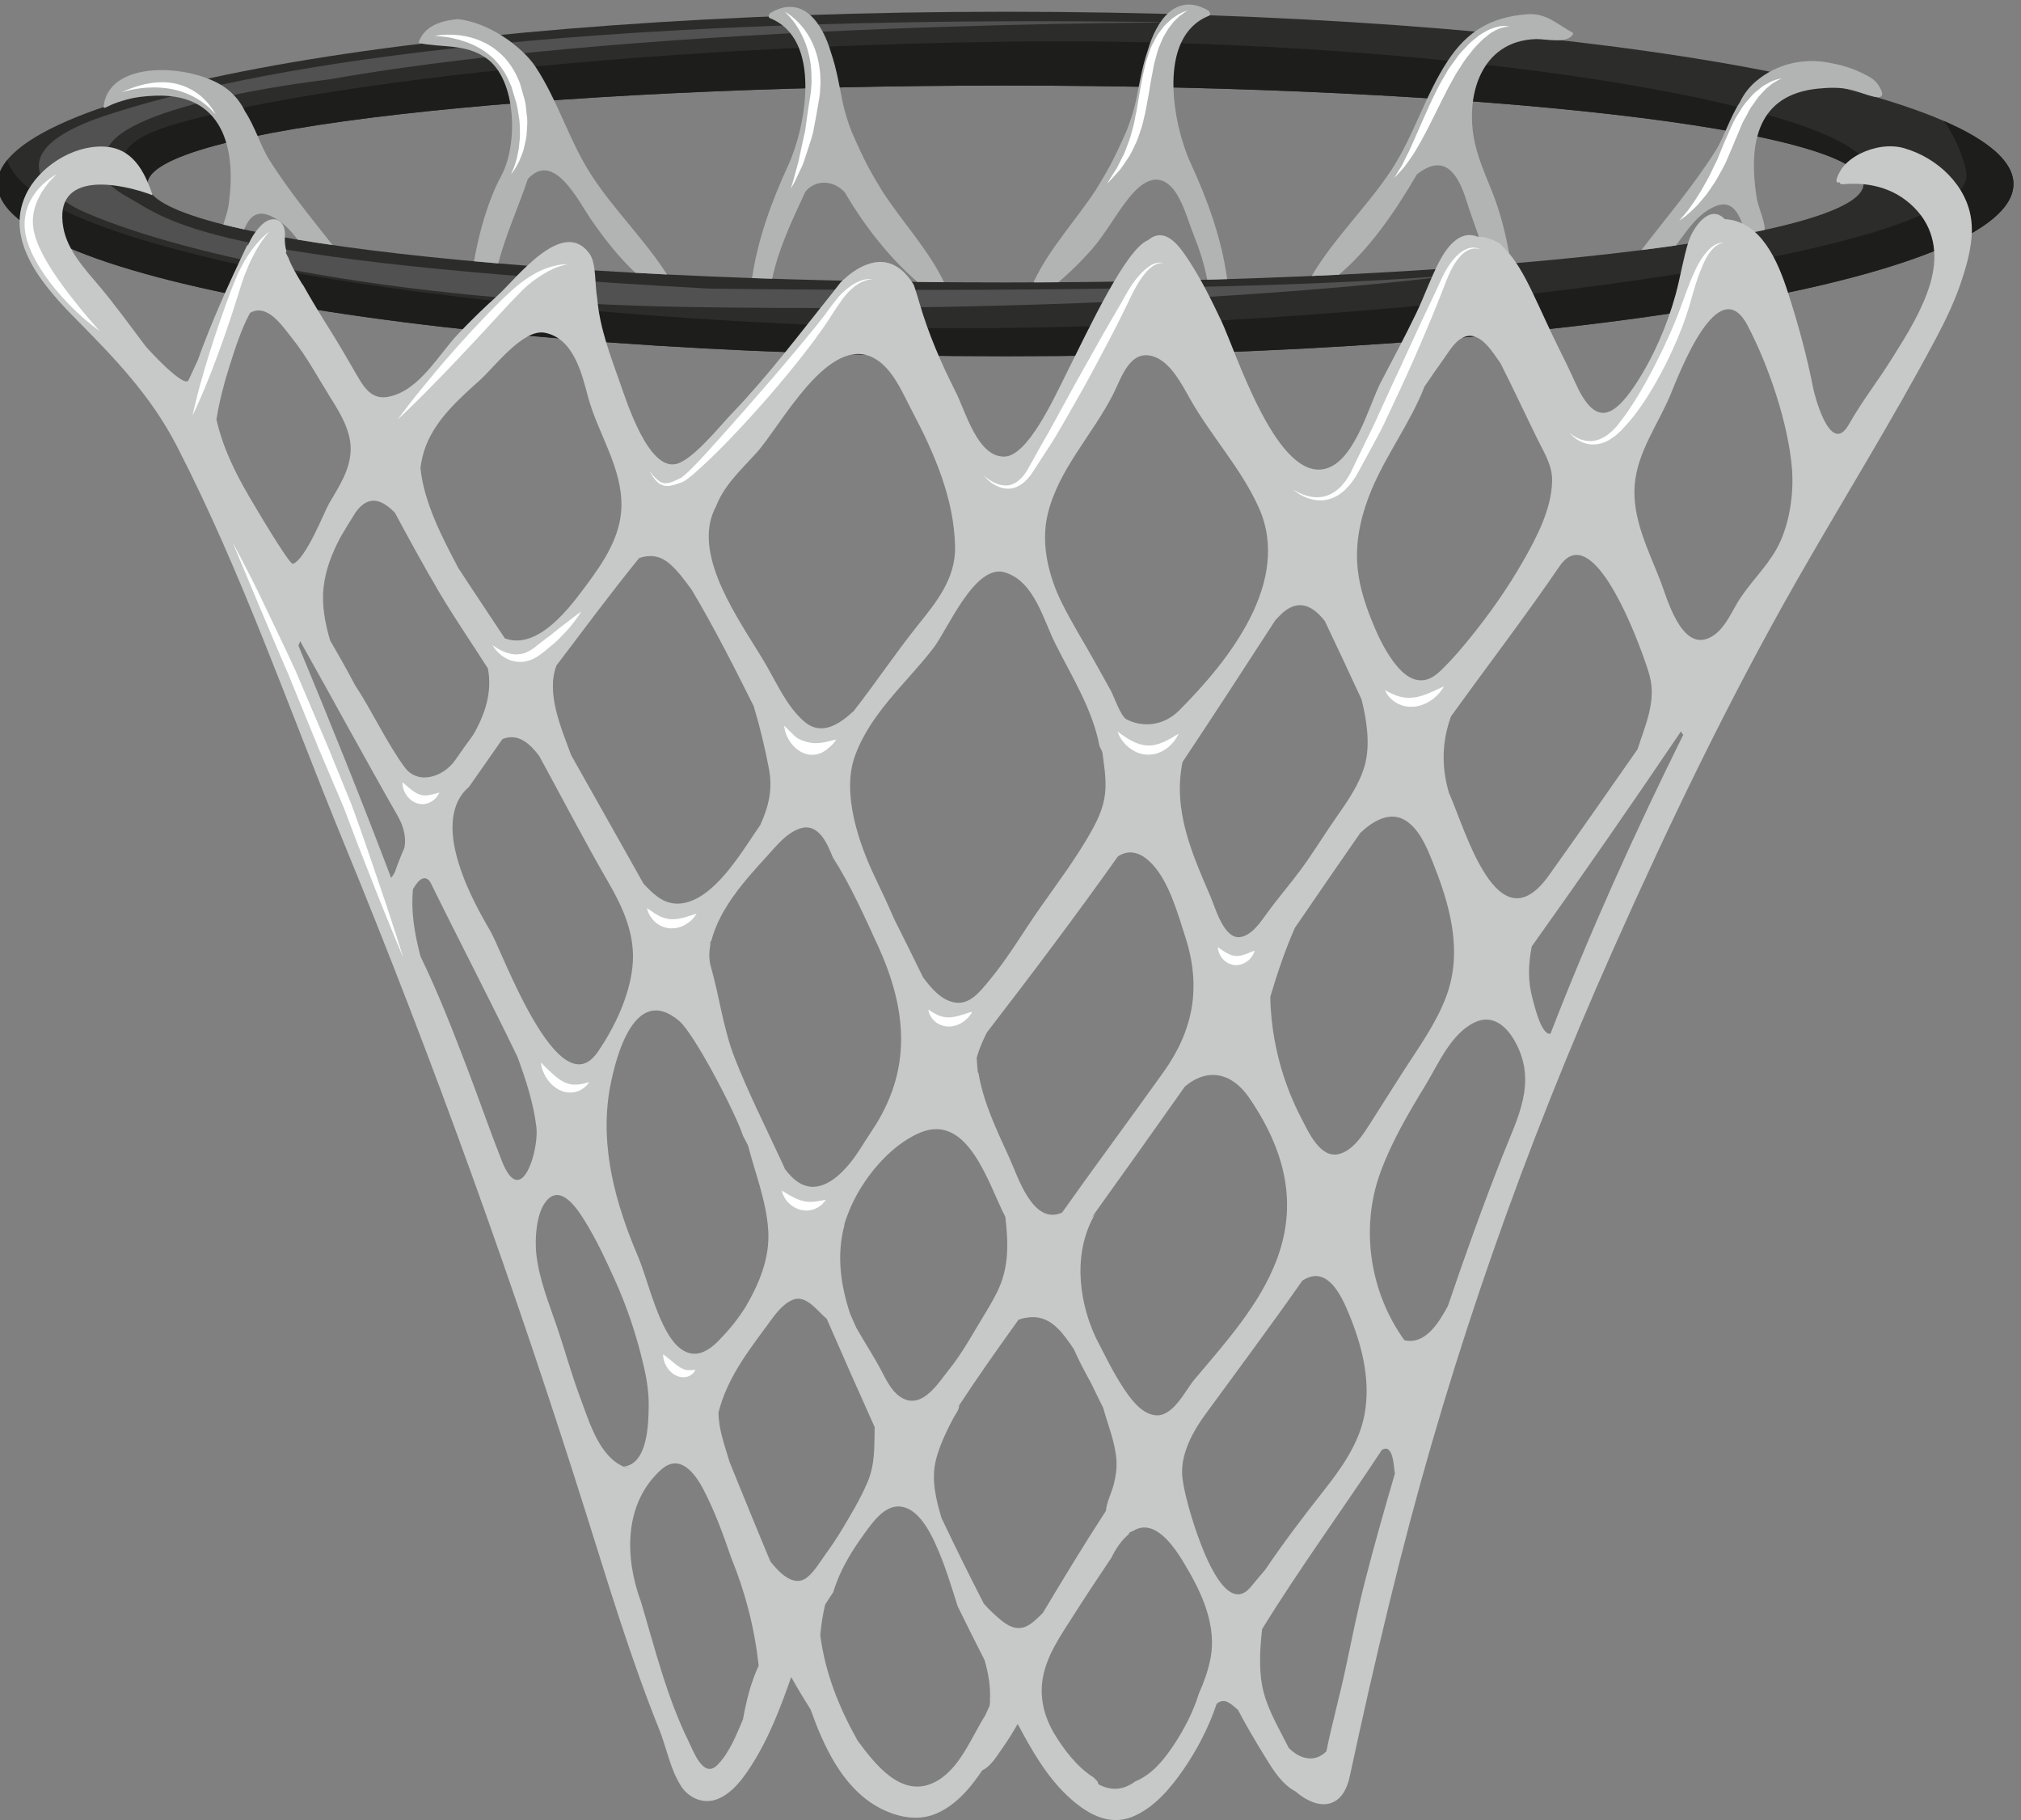 <?xml version="1.0" encoding="UTF-8" standalone="no"?>
<!-- Created with Inkscape (http://www.inkscape.org/) -->

<svg
   version="1.1"
   id="svg1"
   width="785.989"
   height="707.738"
   viewBox="0 0 785.989 707.738"
   xmlns="http://www.w3.org/2000/svg"
   xmlns:svg="http://www.w3.org/2000/svg">
  <rect x="0" y="0" width="785.989" height="707.738" fill="#808080" stroke="none"/>
  <defs
     id="defs1" />
  <g
     id="g1"
     transform="translate(-1892.292,141.216)">
    <g
       id="g2"
       transform="translate(1505.581,-837.777)">
      <path
         id="path13"
         d="m 5847.74,4495.54 c -1385.7,0 -2509.01,128.87 -2509.01,287.79 0,158.95 1123.31,287.8 2509.01,287.8 1385.72,0 2509.09,-128.85 2509.09,-287.8 0,-158.92 -1123.37,-287.79 -2509.09,-287.79 m 0.03,791.43 c -1627.84,0 -2947.44,-225.51 -2947.44,-503.64 0,-278.12 1319.6,-503.57 2947.44,-503.57 1627.88,0 2947.48,225.45 2947.48,503.57 0,278.13 -1319.6,503.64 -2947.48,503.64"
         style="fill:#2c2d2b;fill-opacity:1;fill-rule:nonzero;stroke:none"
         transform="matrix(0.133,0,0,-0.133,0,1404.293)" />
      <path
         id="path14"
         d="m 3354.49,4749.07 1.56,0.45 c -11.32,11.1 -17.32,22.39 -17.32,33.81 0,158.95 1123.31,287.8 2509.01,287.8 1385.72,0 2509.09,-128.85 2509.09,-287.8 178.8,191.1 -1123.12,436.17 -2519.23,415.94 -1396.17,-20.21 -2286.5,-182.09 -2482.09,-263.07 -195.59,-80.93 -1.02,-187.13 -1.02,-187.13"
         style="fill:#1d1d1b;fill-opacity:1;fill-rule:nonzero;stroke:none"
         transform="matrix(0.133,0,0,-0.133,0,1404.293)" />
      <path
         id="path15"
         d="m 8591.91,4967.53 c 28.97,-41.42 52.33,-89.67 64.95,-145.97 60.72,-269.81 -2016.66,-492.35 -3205.66,-456.04 -688.42,21.06 -1329.24,89.22 -1778.55,175.61 -1.44,-0.41 -2.88,-0.71 -4.62,-0.57 -68.85,5.08 -138.75,24.57 -205.42,41.29 -109.59,27.5 -218.34,59.78 -322.6,103.61 -80.17,33.71 -188.73,94.81 -211.01,168.03 -18.75,-22.93 -28.67,-46.35 -28.67,-70.16 0,-278.12 1319.6,-503.57 2947.44,-503.57 1627.88,0 2947.48,225.45 2947.48,503.57 0,64.98 -72.15,127.13 -203.34,184.2"
         style="fill:#1d1d1b;fill-opacity:1;fill-rule:nonzero;stroke:none"
         transform="matrix(0.133,0,0,-0.133,0,1404.293)" />
      <path
         id="path16"
         d="m 3141.92,4706.89 c 0,0 -319.24,148.41 80.94,278.81 400.19,130.37 1272.51,301.27 3165.54,269.78 0,0 -1555.78,4.49 -2518.05,-166.37 0,0 -562.06,-62.94 -642.99,-193.35 0,0 -80.93,-76.43 49.45,-148.38 130.42,-71.94 211.32,-188.85 1704.19,-269.79 0,0 1461.34,-22.5 2189.8,40.45 0,0 -822.89,-116.9 -2248.25,-94.39 -894.99,14.12 -1524.33,166.32 -1780.63,283.24"
         style="fill:#505150;fill-opacity:1;fill-rule:nonzero;stroke:none"
         transform="matrix(0.133,0,0,-0.133,0,1404.293)" />
      <path
         id="path17"
         d="m 6442.53,5274.96 c 6.82,2.71 2.68,12.83 -1.92,15.52 -93.76,55.12 -151.82,-29.86 -176.76,-116.6 -16.62,-47.7 -25.04,-101.25 -33.69,-142.99 -6.32,-30.29 -15.63,-59.65 -26.77,-88.49 -15.54,-35.71 -31.77,-71.02 -49.87,-105.47 -12.82,-23.27 -26.37,-46.25 -40.41,-69.11 -58.93,-90.46 -137.44,-173.51 -182.36,-269.88 l -0.25,-2.2 c 24.09,0.09 48.11,0.21 72,0.41 34.8,29.29 67.28,61.44 97.21,95.58 41.7,47.54 70.11,102.85 109.59,151.72 35.11,43.59 83.54,80.08 129.49,24.26 27.15,-33.03 43.12,-92.56 58.94,-132.09 17.11,-42.74 31.27,-86.8 40.04,-132.03 19.47,0.54 38.86,1.11 58.13,1.68 -15.5,117.22 -57.42,232.26 -106.74,339.12 -51.27,111.19 -100.66,369.49 53.37,430.57"
         style="fill:#b2b3b3;fill-opacity:1;fill-rule:nonzero;stroke:none"
         transform="matrix(0.133,0,0,-0.133,0,1404.293)" />
      <path
         id="path18"
         d="m 3624.26,4995.32 c -10.72,22.11 -25.37,43.07 -47.99,62.06 -88.71,74.49 -341.32,95.86 -364.64,-40.2 -5.81,-33.83 13.12,19.79 150.93,24.38 213.26,7.07 234.51,-180.02 213.17,-321.88 -2.84,-18.75 -9.51,-36.64 -15.28,-54.8 19.14,-4.85 39.56,-9.59 60.97,-14.32 13.97,33.09 34.35,57.81 75.88,40.06 33.89,-14.42 58.33,-40.8 80.94,-70.02 32.39,-5.39 66.27,-10.69 101.74,-15.78 -63.87,81.21 -129.04,160.49 -185.25,249.49 -23.58,37.32 -41.22,96.44 -70.47,141.01"
         style="fill:#b2b3b3;fill-opacity:1;fill-rule:nonzero;stroke:none"
         transform="matrix(0.133,0,0,-0.133,0,1404.293)" />
      <path
         id="path19"
         d="m 4473.75,5125.72 c -39.88,60.29 -137.22,129.66 -226.12,139.6 -53.54,-4.16 -100.91,-21.62 -116.45,-69.58 68.62,-14.71 138.39,-1.02 199.84,-45.59 88.24,-64.02 91.05,-252.89 42.4,-342.83 -40.97,-75.73 -66.33,-173.64 -79.79,-249.89 23.35,-2.12 47.05,-4.21 71.08,-6.23 21.36,83.85 58.85,164.12 86.29,246.55 75.48,84.61 148.09,-64.48 183.47,-116.06 38.34,-55.92 81.22,-111.07 131.21,-158.04 30.43,-1.68 61.25,-3.25 92.37,-4.81 -64.42,100.84 -153.87,187.68 -219.55,287.97 -65.7,100.31 -99.32,220 -164.75,318.91"
         style="fill:#b2b3b3;fill-opacity:1;fill-rule:nonzero;stroke:none"
         transform="matrix(0.133,0,0,-0.133,0,1404.293)" />
      <path
         id="path20"
         d="m 5447.98,4830.21 c -18.09,34.41 -34.33,69.77 -49.87,105.43 -11.13,28.81 -20.47,58.18 -26.76,88.49 -8.67,41.72 -17.07,95.3 -33.69,142.99 -24.94,86.74 -83.01,171.72 -176.77,116.62 -4.59,-2.71 -8.74,-12.85 -1.92,-15.56 154.03,-61.06 104.64,-319.34 53.37,-430.55 -47.95,-103.87 -89.03,-215.49 -105.52,-329.3 19.45,-0.7 39.08,-1.36 58.73,-2.01 18.91,89.08 58.7,171.58 96.95,254.18 l 0.22,0.43 c 25.93,31.52 71.08,35.3 105.02,7.48 3.13,-2.56 6.13,-5.43 9.22,-8.14 57.52,-97.5 128.16,-189.4 213.08,-263.19 25.9,-0.33 51.93,-0.54 78.07,-0.78 -45.28,94.18 -121.84,175.96 -179.71,264.77 -14.04,22.83 -27.6,45.88 -40.42,69.14"
         style="fill:#b2b3b3;fill-opacity:1;fill-rule:nonzero;stroke:none"
         transform="matrix(0.133,0,0,-0.133,0,1404.293)" />
      <path
         id="path21"
         d="m 8399.26,5074.21 c -10.57,16.02 -29.57,24.98 -46.23,33.32 -29.87,14.92 -64.32,24.46 -97.11,30.59 -75.71,14.26 -153.29,-3.87 -212.73,-53.75 -22.58,-18.99 -37.25,-39.94 -47.95,-62.09 -29.24,-44.53 -46.89,-103.67 -70.49,-141 -65.77,-104.1 -143.7,-195 -217.48,-291.15 34.9,4.43 68.55,8.96 101.06,13.63 33.53,44.73 63.36,92.35 113.83,113.89 57.45,24.47 74.68,-31.88 90.06,-79.92 19.11,3.73 37.52,7.54 55.15,11.36 0.45,3.03 0.71,5.49 0.58,6.35 -3.83,31.45 -19.52,60.14 -24.18,91.23 -24.22,160.86 4.75,297.52 179.23,315.45 32.82,3.36 66.16,4.12 98.57,-2.97 29.77,-6.5 122.82,-53.96 77.69,15.06"
         style="fill:#b2b3b3;fill-opacity:1;fill-rule:nonzero;stroke:none"
         transform="matrix(0.133,0,0,-0.133,0,1404.293)" />
      <path
         id="path22"
         d="m 7220.43,4902.8 c -30.23,136.84 16.62,299.58 179.1,304.26 6.75,0.19 16.49,-0.78 27.44,-1.75 30.54,-2.71 70.41,-5.42 80.49,17.01 0.73,1.62 -0.64,3.3 -2.01,4.04 -41.89,21.89 -75.48,57.83 -132.3,53.34 -104.77,-8.3 -173.99,-48.46 -231.9,-136 -65.39,-98.9 -99.08,-218.59 -164.74,-318.9 -70.5,-107.56 -168.38,-199.73 -233.21,-310.33 26.61,1.17 53.03,2.36 79.18,3.63 88.73,74.2 164.62,183.75 228.23,293.24 83.69,66.62 122.73,-4.08 145.79,-79.12 19.38,-62.66 45.91,-122.62 59.66,-187.03 23.36,1.78 46.39,3.67 69.13,5.58 -8.48,56.88 -21.18,113.44 -39.14,167.95 -20.38,61.88 -51.58,120.18 -65.72,184.08"
         style="fill:#b2b3b3;fill-opacity:1;fill-rule:nonzero;stroke:none"
         transform="matrix(0.133,0,0,-0.133,0,1404.293)" />
      <path
         id="path23"
         d="m 8102.05,3715.46 c -16.49,-29.18 -6.41,-11.31 -0.1,-0.15 -31.19,-55.16 -79.3,-99.73 -112.28,-153.54 -21.93,-35.8 -42.28,-86.66 -85.06,-105.92 -81.99,-37.01 -123.53,120.43 -141.01,165.41 -34.87,89.85 -84.03,183.54 -75.86,282.95 7.85,95.41 67.95,175.88 103.94,261.68 25.74,61.33 140.17,367.58 226.21,203.58 61.45,-117.09 119.74,-288.15 129.82,-420.26 5.74,-74.76 -8.24,-167.42 -45.66,-233.75 M 7441.48,2299.23 c -26.76,-6.29 -47.88,85.37 -52.41,102.03 -14.38,52.64 -12.54,99.69 -2.43,152.99 148.28,207.75 293.51,417.42 436.47,628.83 1.42,-3.85 3.63,-7.21 6.63,-9.94 -141.65,-285.78 -273.06,-576.7 -388.26,-873.91 m -300.03,-796.27 c -24.54,-44.9 -64.45,-114.53 -127.13,-100.12 -101.26,140.24 -129.5,327.45 -70.61,489.58 32.8,90.25 81.86,173.41 131.63,255.19 37.65,61.88 74.27,150.02 142.73,183.81 53.67,26.52 94.88,-10.18 119.9,-55.57 65.17,-118.16 8.22,-220.21 -36.63,-333.63 -57.3,-144.86 -109.84,-291.76 -159.89,-439.26 m -242.07,-803.3 c -21.8,-84.84 -38.93,-170.762 -57.11,-256.359 -17.17,-81.102 -39.69,-161.102 -56.12,-242.301 -34.62,-35 -78.92,-22 -110.1,10.102 -26.54,53.398 -58.47,105.296 -73.59,163.5 -14.96,57.5 -10.98,125.199 -4.22,183.726 110.45,179.16 234.33,348.25 350.13,523.772 33.86,20.71 34.42,-49.67 38.15,-69 -30.65,-104.299 -60.25,-208.87 -87.14,-313.44 m -333.81,-17.461 c -89.35,-108.711 -178.55,214.301 -189.62,262.153 -5.33,23.16 -11.22,47.398 -11.74,71.328 -1.28,59.72 32.41,121.72 66.51,168.42 95.49,130.64 192.12,260.21 284.96,392.81 78.38,52.13 121.22,-58.68 143.4,-114.67 34.61,-87.54 56.43,-185.37 38.03,-279.26 -16.53,-84.49 -68.57,-156.39 -120.75,-222.558 -59.03,-74.844 -116.1,-150.332 -169.6,-229.254 -13.84,-16.199 -27.66,-32.406 -41.09,-48.828 -86.42,-105.469 -10.69,-13.031 -0.1,-0.141 M 6446.26,467.398 c -7.24,-34 -18.82,-66.097 -32.82,-97.097 -16.97,-54.903 -43.77,-106.403 -75.71,-153.903 C 6309.37,174.199 6275.49,132.801 6227.19,113 6189.71,85.199 6153.34,86.301 6119,105 c 0,9 -9.47,15 -15.17,20.699 -45.98,29.199 -84.13,78.699 -112.14,124.801 -31.65,52.098 -45.97,111.102 -33.53,171.5 12.95,62.801 50.18,116.328 84.03,169.5 37.61,59.02 76.18,117.539 115.39,175.559 12.69,26.449 29,50.261 49.55,67.742 1.24,1.929 2.42,3.937 3.66,5.937 3.51,2.032 6.93,3.434 10.34,4.512 63.36,39.98 121.49,-48.578 149.2,-94.672 50.82,-84.488 97.43,-182.168 75.93,-283.18 m -609.11,115.114 c 10.41,-8.403 40.43,-32.594 -0.06,0.058 l -0.13,0.059 c -18.85,15.23 -36.46,31.91 -52.48,50.039 C 5741.92,715.422 5700.67,799 5660.76,883 c -16.52,55.219 -30.55,112.168 -16.55,169.38 7.08,28.83 18.5,56.48 31.2,83.26 6.29,13.16 12.89,26.11 19.65,39.04 5.01,9.69 18.18,26.13 17.04,37.54 55.69,85.21 114.62,168.05 173.92,250.8 7.54,2.67 15.29,4.78 23.35,5.7 67.51,12.23 104.58,-42.26 138.02,-91.5 15.76,-35.02 32.92,-67.97 49.16,-96.82 12.47,-24.92 24.6,-50.02 36.85,-75.04 13.88,-49.98 36.27,-103.77 38.98,-155.78 1.21,-23.14 -2.26,-46.15 -8.1,-68.549 -6.41,-24.832 -20.8,-51.429 -22.75,-76.953 -63.96,-98.129 -124.45,-198.168 -184.59,-298.637 -34.58,-34.16 -65.3,-66.832 -119.79,-22.929 m -35.85,-248.41 c -4.25,-9.301 -8.49,-18.602 -12.71,-27.903 C 5746.96,240.5 5712.93,145.5 5638.4,109.602 c -96.16,-46.403 -173.58,55.996 -223.06,122.699 -54.72,98.097 -94.11,195.5 -109.2,307.808 2.62,30.332 7.34,60.289 14.26,89.75 7.72,12.442 15.99,24.571 23.95,36.832 18.16,61.579 52.17,117.7 89.71,169.219 23.77,32.598 59.03,85.059 105.64,80.801 49.44,-4.531 82.57,-64.59 100.94,-104.082 28.1,-60.309 47.37,-124.199 67.31,-187.5 25.81,-52.699 52,-105.129 78.67,-157.43 11.68,-39.801 18.28,-80 15.54,-119.301 1.08,5.403 1.81,6 -0.86,-14.296 m -532.45,376.296 c -40.49,-33.359 -84.45,15.551 -108.41,45.473 -40.35,96.27 -79.62,193.16 -119.12,290.119 -13.98,47.56 -32.64,95.61 -32.64,145.78 24.44,97.19 82.63,173.97 140.98,252.89 20.19,27.29 42.72,62.03 75.04,76.05 40.07,17.53 73.69,-33.65 100.36,-55.11 46.06,-105.92 92.9,-211.53 140.24,-316.92 -1.4,-56.36 1.63,-107.28 -20.8,-160.5 -20.52,-48.621 -48.93,-95.551 -76.05,-140.739 -14.84,-24.711 -31.05,-48.5 -47.92,-71.82 -15.54,-21.512 -31.11,-48.203 -51.68,-65.223 M 5125.73,450.801 c -23.32,-50.801 -35.44,-101 -45.58,-156.199 -19.09,-45.204 -39.62,-98.004 -74.78,-133.5 -41.19,-41.704 -70.25,40.796 -84.93,70.597 -62.78,127.403 -98.07,271 -138.61,406.52 -47.35,128.242 -51.24,286.031 58.44,385.761 53.63,48.67 97.97,-7.5 123.25,-55.511 33.68,-64.098 58.82,-133.16 82.17,-201.5 41.57,-101.59 67.8,-203.66 80.24,-314.071 l -0.2,-2.097 m -424.97,601.439 c -50.75,42.77 -74.59,124.3 -95.96,181.23 -26,69.14 -45.33,140.47 -69.19,210.33 -23.8,69.81 -51.91,138.09 -59.85,211.97 -4.57,42.27 0,111.53 24.18,147.25 40.48,59.87 87.95,-3.75 115.17,-47.27 35.63,-56.89 64.34,-118.65 91.84,-179.8 31.74,-70.66 56.76,-144.3 75.9,-219.36 12.44,-48.73 22.3,-95.87 21.66,-146.24 -0.7,-51.47 -2.84,-168.93 -72.73,-176.7 6.53,-2.05 14.54,-6 21.11,-7.41 -20.1,4.3 -37.27,13.5 -52.13,26 m -292.64,823.09 c -10.49,6.69 -21.6,22.67 -32.92,51.34 -34.9,88.34 -65.87,178.4 -99.73,267.15 -42.75,112.05 -86.14,223.98 -138.55,331.92 -16.43,65.17 -28.23,125.66 -21.75,195.91 20.03,34.52 37,41.12 50.91,20.22 83.81,-170.57 171.83,-339.14 254.54,-510.28 24.32,-66.03 47,-135.33 55.43,-205.41 6.37,-53.43 -25.66,-177.79 -67.93,-150.85 m -462.11,1442.53 c -23.22,43.97 -47.69,87.29 -72.83,130.24 -15.11,50.33 -25.07,103.16 -19.42,155.88 5.52,51.54 25.13,100.94 49.23,146.42 14.32,24.63 29.19,49.01 44.5,73.05 40.26,55.74 80.17,33.89 114.79,-1.13 41.88,-77.85 84.18,-155.49 129.13,-231.62 45.01,-76.27 95.23,-148.89 142.77,-223.58 13.68,-69.02 -8.5,-134.94 -42.85,-194.41 -18.19,-24.81 -35.89,-49.57 -53.12,-74.36 -33.14,-47.73 -108.05,-74.28 -147.86,-19.61 -53.76,73.79 -93.7,162.31 -144.34,239.12 m 143.89,-475.78 c -10.11,-23.16 -19.43,-46.83 -27.85,-71.05 -3.38,-6.02 -6.95,-11.66 -10.62,-16.7 -86.59,228.32 -177.39,453.83 -271.18,679.31 1.72,4.38 3.42,8.77 5.08,13.21 95.93,-170.74 189.21,-343.14 286.52,-513.3 l 9.5,-19.3 c 8.65,-23.22 13.94,-47.6 8.55,-72.17 m -325.82,830.61 c -12.16,-0.76 -117.6,179.39 -128.12,197.28 -41.34,70.47 -77.78,145.22 -95.48,225.43 8.64,52.39 21.73,103.93 37.9,154.44 16.72,52.24 34.1,108.28 60.39,156.58 51.37,29.88 96.15,-40.94 123.53,-74.83 40.71,-50.46 73.5,-111.77 107.86,-166.77 29.82,-47.74 64.02,-100.53 62.85,-159.05 -1.19,-58.22 -34.59,-107.63 -62.91,-156.15 -14.33,-24.59 -67.48,-162.38 -106.02,-176.93 m 389.46,346.58 c 31.05,78.36 96.76,136.17 157.93,191.13 42.32,38.09 125.94,150.39 189.3,138.05 83.04,-16.21 107.51,-116.48 125.89,-185.8 28.87,-109.1 101.7,-208.52 98,-325.12 -2.72,-85.02 -51.55,-158.69 -100.84,-224.88 -44.95,-60.35 -140.72,-194.26 -239.97,-157.7 -44.83,68.4 -91.06,136.51 -135.84,205.2 -46.45,88.08 -101.23,192.46 -110.93,293.22 2.9,22.03 7.82,44.02 16.46,65.9 m 708.71,-343.4 c 26.93,-21.93 47.12,-50.84 68.02,-78.92 65.46,-109.96 123.66,-224.81 181.11,-339.83 18.18,-60.1 32.92,-121.25 44.63,-182.91 11.51,-60.62 -0.26,-109.49 -25.21,-164.98 -45.14,-65.19 -90.24,-142.56 -152.72,-192.77 -26.66,-21.45 -59.93,-38.93 -95.12,-36.92 -39.86,2.23 -68.05,30.92 -93.8,58.42 -70.27,125.43 -141.06,250.59 -211.6,375.86 -28.15,77.81 -73.63,178.85 -43.07,261.41 79.94,105.21 158.71,211.89 242.04,314.49 28.49,9.9 58.41,8.4 85.72,-13.85 m 122.58,121.02 c 3.4,15 8.79,29.53 16.42,43.51 -1.24,-3.26 -2.46,-6.58 -3.53,-9.86 22.29,68.36 76.21,116.25 122.37,167.36 68.72,76 200.09,329.96 329.35,282.6 63.84,-23.36 95.81,-105.31 125.73,-162.01 64,-121.17 122.7,-255.1 125.25,-395.78 1.69,-92.48 -54.14,-161.17 -108.09,-228.36 -65.53,-81.66 -123.78,-169.3 -188.35,-251.86 -41.47,-37.93 -93.5,-74.78 -145.08,-30.35 -48.4,41.68 -78.67,108.69 -109.53,162.46 -61.95,107.82 -196.23,283.79 -164.54,422.29 m 862.41,-149.34 c 85.17,-27.15 110.86,-137.5 146.33,-208.26 48.46,-96.56 108.78,-191.76 129.2,-299.43 2.68,-5.61 5.46,-11.19 8.14,-16.82 4.72,-35.78 10.9,-71.72 9.25,-107.91 -2.1,-44.83 -18.6,-83.65 -40.23,-122.33 -44.85,-80.17 -98.77,-151.26 -151.31,-226.18 -50.15,-71.59 -94.18,-147.58 -150.51,-214.69 -24.48,-29.16 -53.89,-67.99 -96.86,-61.88 -40.42,5.74 -71.68,42.91 -94.37,73.71 -28.35,57.64 -56.63,115.36 -85.59,172.74 -17.1,39.84 -35.64,79.57 -54.59,119.04 -47.46,98.79 -98.51,246.06 -59.37,354.9 45.18,125.41 149.44,212.48 229.06,315.2 42.72,55.09 122.12,250.21 210.85,221.91 m 123.8,169.63 c 31.62,132.64 131.61,232.91 191.8,352.03 24.38,48.2 48.91,132.91 118.71,109.55 50.15,-16.77 83.23,-83.82 107.46,-126.33 61.5,-107.93 148.28,-201.17 199.45,-315.15 97.11,-216.05 -87.17,-447.46 -232.96,-593.17 -44.28,-44.27 -104.44,-51.01 -153.32,-26.19 -17.9,9.1 -37,67.39 -46.26,84.1 -16.4,29.54 -32.82,59.09 -49.32,88.52 -31.07,55.43 -65.08,110.16 -93.35,166.72 -39.39,78.87 -62.68,173.81 -42.21,259.92 m 683.06,-291.5 0.04,0.07 0.06,0.1 c 50.69,48.13 93.73,23.19 127.62,-20.72 36.36,-76.06 71.83,-152.48 107.28,-228.95 14.61,-58.96 25.77,-129.43 10.14,-189.21 -14.99,-56.98 -50.4,-107.07 -83.71,-154.67 -36.12,-51.68 -68.68,-105.74 -106.26,-156.41 -31.78,-42.79 -66.81,-82.95 -97.91,-126.15 -18.12,-25.2 -43.94,-63.77 -77.62,-68.14 -47.22,-6.12 -72.39,85.66 -85.95,117.3 -54.84,127.71 -111.08,252.89 -82.27,394.51 91.56,137.27 181.34,275.8 271.14,414.26 5.8,6.01 11.32,12.21 17.44,18.01 m 265.33,366.5 c 17.58,41.47 9.57,22.48 0.17,0.29 43.6,102.82 113.12,194.75 153.45,298.6 18.34,27.3 37.07,54.33 56.3,80.99 16.43,22.82 34.05,55.59 63.2,65.16 45.88,14.98 82.41,-49.96 103.11,-78.48 37.01,-73.12 71.4,-147.42 107.51,-220.94 20.16,-40.99 44.28,-77.22 43.07,-123.65 -2.08,-81.74 -44.47,-162.63 -84.41,-232.75 -45.94,-80.65 -100.08,-157.31 -159.1,-229.63 -21.64,-26.52 -43.96,-52.64 -68.11,-77.17 -17.42,-17.75 -37.14,-38.16 -63.58,-41.79 -40.1,-5.45 -71.85,30.23 -92.11,58.57 -26.16,36.68 -45.2,78.07 -61.63,119.43 -21.31,53.6 -38.06,108.6 -41.13,166.25 -3.89,74.09 14.27,146.47 43.11,214.71 -10.88,-25.76 -23.29,-55 0.15,0.41 M 6624.22,2362.79 c -0.96,7.81 -1.7,21.62 -2.11,44.02 21.28,71.46 43.9,138.42 71.87,201.72 63.33,92.68 127.1,185.19 191.22,277.46 35.42,33.57 87.22,66.6 134.38,35.17 38.03,-25.39 58.45,-73.34 74.97,-114.17 51.49,-126.9 91.97,-264.05 42.36,-398.21 -29.03,-78.59 -81.29,-150.64 -126.46,-220.7 -31.54,-49 -62.27,-98.38 -93.72,-147.42 -21.93,-34.22 -52,-84.06 -95.07,-93.71 -54.75,-12.33 -88.56,66.64 -108.12,103.82 -50.43,96.14 -81.2,203.54 -89.32,312.02 m -521.99,-597.76 c 90.6,126.14 180.63,252.6 270.08,379.51 67,56.47 137.91,40.14 187.55,-32.12 254.2,-369.81 17.55,-613.81 -159.31,-824.05 -28.4,-33.69 -63.24,-112.52 -117.21,-104.51 -40.42,6 -71.17,49.77 -91.79,81.13 -30.78,46.8 -54.97,97.91 -80.74,147.56 -52.48,114.96 -63.87,253.2 0,361.15 -6.09,-7.75 -10.27,-12.4 -8.58,-8.67 m -333.86,421.66 c -0.61,-7.54 -2.2,-1.64 -4.76,41.92 6.94,25.44 17.52,49.76 29.52,73.65 130.57,169.67 259.62,340.53 383.46,515.23 37.14,23.93 71.59,8.44 101.58,-24 48.78,-52.73 73.82,-144.61 95.45,-211.47 47.06,-145.39 24.38,-271.77 -63.68,-395.05 -98.16,-137.5 -199.03,-273.01 -296.69,-410.96 -85.49,-38.03 -128.88,104.71 -154.28,160.47 -36.62,80.43 -76.47,162.34 -90.6,250.21 m -391.34,-446.58 c -1.73,-1.21 0.61,7.6 12.34,37.76 35.36,90.66 117.27,193.73 209.06,232.01 140.97,58.73 199.68,-151.76 248.9,-246.2 9.03,-75.97 11.19,-148.39 -23.42,-218.8 -19.08,-38.83 -43.33,-75.69 -65.2,-112.97 -23.45,-39.98 -47.76,-79.67 -76.8,-115.86 -30.05,-37.52 -75.86,-112.91 -133.47,-83.54 -31.84,16.21 -48.36,52.54 -64.25,82.6 -22.49,42.52 -49.1,82.7 -72.77,124.59 -5.75,12.97 -11.59,25.96 -17.33,38.91 -28.39,85.09 -40.9,173 -17.06,261.5 m -257.2,340.84 c -22.39,48.18 -44.06,96.64 -63.45,146.11 -34.74,88.79 -44.54,179.2 -70.25,268.56 -5.52,19.24 -5.58,40.04 -1.53,61.7 0.09,3.22 0.06,6.42 0.16,9.67 0.95,1.19 1.88,2.42 2.84,3.63 24.53,94.28 96.88,175.66 161.27,245.74 27.91,30.41 57.9,69.71 98.54,82.79 54.07,17.46 79.59,-45.27 95.68,-84.76 51.07,-80.24 91.77,-170.8 131.3,-257.19 85.78,-187.25 102.28,-365.04 -18.66,-544 -22.46,-33.19 -41.57,-68.4 -67.86,-98.89 -22.87,-26.54 -51.96,-53.69 -87.38,-61.19 -42.04,-8.91 -73.5,18.46 -97.27,49.86 -3.5,7.72 -6.98,15.53 -10.58,23.23 -23.87,51.73 -48.78,103.04 -72.81,154.74 m -464.78,164.12 c -114.15,-165.1 -279.27,295.1 -312.51,352.13 -41.92,71.93 -81.11,146.76 -101.43,228.01 -16.3,64.98 -19.23,147.17 37.52,194.82 32,46.1 64.77,92.27 97.94,140.12 46.07,19.65 81.64,-14.36 107.77,-49.06 67.08,-122.48 131.15,-246.7 201.18,-367.56 45.1,-77.79 81.5,-157.85 71.42,-249.82 -9.5,-86.71 -52.7,-177.5 -101.89,-248.64 m 34.99,-110.43 c 0.29,1.41 0.52,2.79 0.77,4.26 17.35,94.8 73.41,307.56 203.11,197.25 44.07,-37.56 163.44,-265.94 186.48,-335.86 4.91,-9.3 9.6,-18.68 14.55,-27.93 21.28,-82.07 53.69,-162.99 59.14,-248.42 5.08,-79.92 -26.09,-154.32 -65.3,-222.17 -21.03,-33.59 -45.33,-64.53 -72.86,-92.83 -49.96,-55.41 -88.09,-53.44 -118.74,-30.37 -61.99,46.83 -93.79,198.36 -123.53,268.2 -65.65,154.18 -112.23,319.53 -83.62,487.87 m 2835.31,1563.6 c 93.73,-15.78 195.22,-311.27 206.15,-352.88 19.79,-75.35 -12.95,-144.19 -35.46,-214.68 -86.02,-123.19 -171.83,-246.49 -259.15,-368.73 -150.89,-211.14 -244.47,135.52 -292.28,241.17 -22.25,75.29 -21,149.47 5.86,223.47 105.47,146.63 215.72,290.16 317.56,439.28 18.15,26.56 37.57,35.69 57.32,32.37 m 1146.8,977.26 c -11.71,103.36 -99.86,184.81 -196.49,212.44 4.62,-1.31 9.7,-2.73 14.64,-4.18 -4.21,1.22 -9.06,2.62 -14.7,4.22 -1.57,0.47 -2.5,0.7 -3.8,1.07 1.28,-0.34 2.33,-0.64 3.73,-1.05 -41.92,11.98 -89.92,3.28 -128.34,-15.92 -19.71,-9.86 -37.99,-23.22 -51.74,-40.56 -4.38,-5.53 -32.03,-50.32 -8.26,-43.15 -0.14,-3.59 2.58,-5.64 8.41,-5.86 83.69,7.91 162.99,-14.2 219.58,-79.12 53.44,-61.19 58.9,-138.61 35.93,-213.94 -23.38,-76.62 -66.93,-145.88 -109.17,-213.32 -48.84,-78.01 -82.47,-116.74 -128.41,-196.47 -54.49,-94.65 -100.65,90.49 -103.36,104.04 -18.95,96.96 -44.98,192.56 -75.61,286.41 -28.17,86.46 -77.24,204.88 -183.57,210.47 -44.43,46.99 -93.6,-26.7 -105.66,-64.96 -16.01,-50.84 -23.98,-104.79 -38.21,-156.35 -24.86,-90.41 -65.5,-183.89 -117.02,-261.97 -70.25,-106.41 -121.52,-117.09 -176.52,5.99 -15.12,33.91 -31.58,67.21 -48.07,100.45 -26.17,52.64 -49.77,106.31 -75.16,159.3 -25.3,52.93 -54.39,108.56 -99.29,147.64 -19.87,11.13 -40.64,18.92 -63.67,18.73 -51.94,20.8 -90.18,-33.15 -110.8,-72.37 -25.56,-48.67 -43.64,-101.35 -67.44,-150.97 -32.69,-67.89 -68.14,-134.36 -103.13,-201.06 -36.95,-70.51 -79.51,-246.75 -174.73,-256.36 -137.44,-13.81 -249.39,343.71 -292.45,434.76 -27.98,59.18 -57.11,118.07 -92.8,173.07 -24.83,38.18 -68.7,106.99 -121.33,62.56 -64.19,-24.44 -173.58,-259.5 -241.06,-394.38 -36.01,-72.09 -111.27,-236.07 -178.3,-238.24 -79.08,-2.58 -113.57,130.7 -143.27,189.33 -42.71,84.38 -79.47,169.28 -105.98,260.14 -4.98,16.93 -10.11,34.77 -16.31,52.35 -29.54,48 -73.34,83.61 -137.37,59.57 -30.27,-11.37 -54.23,-30.53 -76.59,-51.98 -8.55,-10.93 -17,-21.95 -25.46,-32.52 -94.88,-118.53 -187.3,-241.62 -292.73,-351.13 -33.79,-35.1 -114.66,-136.64 -163.22,-147.52 -80.26,-18.06 -142.25,176.19 -163.11,235.18 -28.49,80.52 -60.14,162.89 -67.29,248.65 -7.15,37.23 -2.26,102.28 -22.11,130.41 -77.8,110.08 -214.54,-72.68 -270.11,-122.46 -39.88,-35.8 -78.19,-73.17 -115,-112.07 -57.87,-61.27 -112.94,-164.89 -202.58,-183.03 -51.07,-10.37 -73.13,28.83 -95.52,67.25 -23.9,40.99 -47.25,82.09 -72.55,122.24 -28.61,45.43 -56.43,91.12 -82.81,137.89 -0.67,0.73 -1.48,1.31 -2.08,2.29 -14.93,25.02 -30.5,50.06 -40.45,76.8 -2.42,4.78 -5.01,9.41 -7.37,14.19 0.54,1.23 1.12,2.64 1.7,4.03 -3.58,14.08 -5.53,28.73 -4.38,44.24 3.6,50.15 -36.59,65.52 -69.13,32.42 -15.99,-16.27 -27.95,-33.93 -36.94,-54.79 -1.15,-2.65 -3.07,-4.24 -5.21,-5.23 -52.51,-109.86 -102.94,-221.37 -144.07,-335.76 -8.73,-19.12 -17.64,-38.17 -26.54,-57.21 -11.9,-25.43 -119.12,90.82 -126.61,100.78 -44.42,58.63 -87.11,118.42 -134.63,174.67 -41.86,49.45 -92.68,103.9 -104.71,170.04 -30.98,170.13 167.01,131.21 261.12,95.16 -24.6,71.75 -59.15,139.47 -144.29,142.42 -90.39,3.18 -188.8,-59.83 -226.76,-141.08 -64.87,-138.85 58.25,-273.67 148.5,-365.06 114.66,-116.05 217.92,-223.22 293.72,-370.44 191.17,-371.35 326.88,-767.39 485.37,-1153 267.31,-650.41 504.27,-1309.6 715.44,-1981.44 64.89,-206.371 128.15,-415.25 208.99,-616.051 22.08,-54.801 32.47,-118.5 65.33,-168.199 22.94,-34.602 66.26,-51.902 105.6,-36.102 41.89,16.699 72.26,57.301 96.02,93.801 52.48,80.602 87.77,172.5 119.22,262.903 17.96,-31.903 36.69,-63.301 56.41,-94.204 38.03,-106.199 91.3,-224.296 193.23,-283.5 47.37,-27.5 108.92,-44.098 162.36,-26 63.26,21.301 110.98,77.301 146.77,131.2 24.19,10.601 41.25,39.8 55.99,60.504 17.16,24.097 32.73,49.296 47.51,74.898 40.48,-75.602 83.68,-152.602 147.12,-211.699 51.71,-48.102 116.68,-88.402 187.82,-59.801 62.84,25.199 110.86,82.199 148.47,136.398 41.31,59.5 75.48,125.5 98.48,194.2 23.67,19.203 42.01,-0.797 62.18,-17.797 24.98,-47.699 52.38,-93.801 80.58,-139.5 22.82,-37.203 48.43,-78.703 88.4,-99.5 31.3,-27.602 82.47,-53.402 121.01,-24.102 21.53,16.301 31.71,43.899 37.2,69.5 9.22,42.801 18.53,85.602 27.98,128.301 36.78,166.301 75.54,332.051 117.33,497.109 155.78,615.241 366.14,1210.771 624.42,1790.391 162.93,365.67 337.05,728.03 535.33,1075.96 135.89,238.5 281.53,471.37 410.19,714.01 28.62,53.98 54.97,109.43 74.04,167.57 17.78,54.13 34.69,116.04 28.15,173.46"
         style="fill:#c7c8c8;fill-opacity:1;fill-rule:nonzero;stroke:none"
         transform="matrix(0.133,0,0,-0.133,0,1404.293)" />
      <path
         id="path24"
         d="m 8498.79,4881.34 c 7.5,-2.15 11.89,-3.38 13.5,-3.83 -1.92,0.51 -7.11,2.03 -13.5,3.83"
         style="fill:#dedede;fill-opacity:1;fill-rule:nonzero;stroke:none"
         transform="matrix(0.133,0,0,-0.133,0,1404.293)" />
      <path
         id="path25"
         d="m 8492.89,4883.02 c 2.04,-0.57 4.05,-1.11 5.9,-1.68 -1.79,0.51 -3.7,1.07 -5.9,1.68"
         style="fill:#dedede;fill-opacity:1;fill-rule:nonzero;stroke:none"
         transform="matrix(0.133,0,0,-0.133,0,1404.293)" />
      <path
         id="path26"
         d="m 8490.3,4883.76 c 0.96,-0.25 1.69,-0.45 2.59,-0.74 l -2.59,0.74"
         style="fill:#dedede;fill-opacity:1;fill-rule:nonzero;stroke:none"
         transform="matrix(0.133,0,0,-0.133,0,1404.293)" />
      <path
         id="path27"
         d="m 8512.29,4877.51 c 1.05,-0.31 0.98,-0.31 0,0"
         style="fill:#dedede;fill-opacity:1;fill-rule:nonzero;stroke:none"
         transform="matrix(0.133,0,0,-0.133,0,1404.293)" />
      <path
         id="path28"
         d="m 8471.8,4889.06 c -4.53,1.3 -8.48,2.42 -10.49,3 1.69,-0.5 5.39,-1.56 10.49,-3"
         style="fill:#dedede;fill-opacity:1;fill-rule:nonzero;stroke:none"
         transform="matrix(0.133,0,0,-0.133,0,1404.293)" />
      <path
         id="path29"
         d="m 4566.81,4548.41 c 0,0 -10.76,-1.25 -28.08,-7.66 -17.51,-5.87 -40.77,-18.47 -66.16,-36.56 -12.61,-9.26 -25.81,-19.84 -38.55,-32.48 -12.37,-12.15 -25.64,-27.21 -39.67,-41.15 -27.03,-29.16 -55.78,-60.35 -84.58,-91.47 -29.32,-30.87 -57.96,-62.4 -85.79,-91.05 -27.37,-29.08 -54.14,-55.16 -76.3,-78.22 -22.27,-22.93 -41.96,-41.06 -55.16,-54.26 -13.66,-12.85 -21.45,-20.2 -21.45,-20.2 0,0 6.17,8.81 17.52,23.64 11.59,14.68 27.38,36.31 47.86,60.93 20.42,24.63 43.82,53.75 69.99,84.03 26.19,30.25 54.59,62.09 83.58,93.47 29.03,31.12 58.95,62.21 87.73,90.3 14.74,13.75 28.24,26.7 43.13,38.88 14.45,12 29.33,21.88 43.26,30.41 28.15,17.04 54.72,25 73.15,28.83 18.67,3.79 29.52,2.56 29.52,2.56"
         style="fill:#ffffff;fill-opacity:1;fill-rule:nonzero;stroke:none"
         transform="matrix(0.133,0,0,-0.133,0,1404.293)" />
      <path
         id="path30"
         d="m 5460.49,4504.56 c 0,0 -3.74,0.39 -10.44,-0.5 -6.7,-1.08 -16.33,-3.79 -27.31,-9.73 -11.07,-5.84 -23.29,-15.12 -35.15,-27.76 -12.22,-12.44 -23,-28.96 -35.06,-46.6 -11.84,-18.79 -24.73,-38.57 -39.46,-59.51 -14.68,-20.62 -30.06,-42.36 -47.19,-63.96 -33.53,-43.64 -70.98,-88.81 -109.3,-133.23 -77.11,-88.41 -157.65,-173.61 -225.07,-231.44 -8.8,-6.99 -16.74,-14.06 -27.34,-19.45 -9.54,-3.83 -18.44,-6.64 -27.47,-9.3 -4.49,-1.21 -9.22,-1.74 -13.49,-2.54 -4.53,-0.14 -9.03,0.2 -13.14,0.57 -4.05,1.46 -7.92,2.77 -11.4,4.27 -2.99,2.23 -5.83,4.4 -8.54,6.45 -9.77,9.12 -15.09,17.87 -18.44,23.87 -3.55,5.89 -5.46,9.06 -5.46,9.06 0,0 2.31,-2.85 6.64,-8.24 3.99,-5.49 10.84,-13.05 20.48,-20.57 9.6,-8.34 24.5,-10.21 40.32,-3.3 7.76,3.2 16.69,7.05 25.28,11.62 6.81,4.57 14.57,11.58 22.45,18.85 31.27,30.02 64.99,68.59 101.61,109.12 36.34,40.9 75.15,84.47 113.18,128.69 38.58,43.83 76.12,88.5 111.22,130.41 17.32,21.09 34.04,41.47 49.92,60.84 15.51,19.2 29.8,38.4 42.49,56.06 7,8.8 13.7,17.24 20.07,25.25 6.42,7.95 14.43,13.98 20.83,20.37 13.82,11.95 27.67,20.31 39.83,25.23 12.09,5.14 22.55,6.16 29.41,6.43 6.98,-0.06 10.53,-0.96 10.53,-0.96"
         style="fill:#ffffff;fill-opacity:1;fill-rule:nonzero;stroke:none"
         transform="matrix(0.133,0,0,-0.133,0,1404.293)" />
      <path
         id="path31"
         d="m 4347.61,3435.52 c 0,0 4.01,-3.22 11.41,-7.87 7.35,-4.67 18.16,-10.82 31.5,-15.16 6.7,-2.01 13.9,-3.88 21.49,-4.27 7.6,-0.82 15.38,0.44 23.23,1.79 7.82,2.03 15.38,5.49 22.9,9.69 3.48,2.32 7.79,4.82 10.66,6.95 l 11.68,9.51 c 7.94,6.06 15.89,12.19 23.74,18.19 7.77,6.05 16.01,11.39 22.74,17.48 14.09,11.78 28.04,21.99 39.92,31.17 23.43,18.67 40.38,30.31 40.38,30.31 0,0 -10.28,-17.81 -29.6,-41.38 -9.57,-11.86 -22.15,-24.75 -35.64,-38.5 -13.41,-14.04 -29.51,-25.49 -44.92,-38.52 l -11.93,-9.08 c -5.23,-3.67 -9.67,-5.99 -14.52,-8.96 -9.79,-5.3 -20.61,-8.36 -31.2,-10.18 -10.78,-1.21 -21.31,-0.78 -30.69,1.76 -9.57,1.84 -17.67,6.05 -24.72,10.08 -14.04,8.18 -23,18.08 -28.62,25.15 -5.55,7.19 -7.81,11.84 -7.81,11.84"
         style="fill:#ffffff;fill-opacity:1;fill-rule:nonzero;stroke:none"
         transform="matrix(0.133,0,0,-0.133,0,1404.293)" />
      <path
         id="path32"
         d="m 3695.63,4643.96 c 0,0 -6.7,-6.45 -16.16,-19.3 -9.63,-12.73 -22.26,-31.72 -33.97,-56.21 -6.41,-11.93 -12.37,-25.33 -17.86,-39.88 -6.55,-14.01 -10.98,-29.91 -16.4,-45.82 -10.56,-32.48 -21.08,-67.89 -32.96,-102.52 -23.32,-69.63 -49,-138.4 -70.15,-189.36 -10.31,-25.58 -20.2,-46.48 -26.58,-61.25 -6.57,-14.72 -10.78,-22.99 -10.78,-22.99 0,0 1.73,9.12 5.56,24.75 3.98,15.61 8.92,38.12 16.38,64.67 14.5,53.2 36.22,123.36 60.34,192.69 6.15,17.29 12.31,34.57 18.38,51.58 6.47,16.94 12.11,33.62 18.91,49.73 6.86,16.17 12.64,32.07 20.48,46.23 7.18,14.36 14.75,27.5 22.62,39.14 7.21,11.99 15.86,21.74 22.68,30.73 7.43,8.59 14.04,15.95 19.88,21.56 11.73,11.31 19.63,16.25 19.63,16.25"
         style="fill:#ffffff;fill-opacity:1;fill-rule:nonzero;stroke:none"
         transform="matrix(0.133,0,0,-0.133,0,1404.293)" />
      <path
         id="path33"
         d="m 3072.82,4811.44 c 0,0 -6.53,-5.86 -16.72,-16.99 -10.2,-11.06 -23.44,-28.21 -34.83,-50.39 -11.58,-22.11 -19.3,-50.22 -17.29,-80 0.64,-7.21 2.07,-15.38 3.41,-21.96 2.24,-7.87 3.93,-16.81 6.99,-23.71 4.88,-14.51 12.57,-30.02 20.23,-44.74 15.82,-29.71 34.9,-58.11 53.72,-84.07 18.86,-26.07 37.65,-49.61 54.01,-69.74 16.43,-20.04 30.28,-36.78 40.51,-47.97 10.12,-11.41 15.89,-17.93 15.89,-17.93 0,0 -29.09,19.61 -67.34,55.72 -19.08,18.07 -40.39,40.24 -61.48,65.63 -21.02,25.43 -41.82,54.2 -58.89,85.68 -8.8,15.76 -15.95,31.87 -21.85,49.8 -3.48,8.97 -4.73,16.84 -6.89,25.08 -1.79,9.79 -2.5,18.19 -2.82,27.15 -0.63,35.61 12.06,67.38 27.76,89.45 15.25,22.72 33.02,36.76 45.17,46.14 12.41,9.22 20.42,12.85 20.42,12.85"
         style="fill:#ffffff;fill-opacity:1;fill-rule:nonzero;stroke:none"
         transform="matrix(0.133,0,0,-0.133,0,1404.293)" />
      <path
         id="path34"
         d="m 5221.05,3172.45 c 0,0 8.94,-5.19 21,-10.89 5.97,-3.01 13.02,-5.59 20.13,-8.15 7.33,-1.93 14.77,-4.18 22.49,-4.43 7.65,-1.08 15.38,-0.2 23.04,0.33 3.7,0.92 7.46,1.33 11.16,1.82 3.67,0.86 7.15,1.68 10.37,2.42 6.73,1.17 12.19,3.32 16.49,4.08 4.21,0.96 6.83,1.33 6.83,1.33 0,0 -1.21,-2.17 -3.83,-5.76 -2.71,-3.36 -6.19,-8.97 -12.38,-13.4 -5.65,-5.2 -13.5,-9.81 -22.75,-13.54 -4.78,-1.27 -9.79,-3.02 -15.06,-3.75 -5.32,-0.17 -10.81,-1.03 -16.29,-0.39 -5.46,0.76 -10.85,1.62 -15.96,3.44 -5.29,1.21 -9.69,4.26 -14.22,6.39 -8.46,5.35 -15.41,11.44 -19.91,17.77 -9.6,12.13 -11.11,22.73 -11.11,22.73"
         style="fill:#ffffff;fill-opacity:1;fill-rule:nonzero;stroke:none"
         transform="matrix(0.133,0,0,-0.133,0,1404.293)" />
      <path
         id="path35"
         d="m 4799.5,2666.61 c 0,0 9.29,-7.05 21.89,-15.31 6.47,-3.92 13.72,-8.36 21.72,-11.35 3.79,-1.97 8.17,-2.59 12.18,-3.96 4.18,-0.96 8.4,-1.92 12.8,-1.88 8.58,-1.27 17.46,0.38 26.16,1.37 4.28,1.25 8.55,2.07 12.73,2.93 4.15,1.25 8.04,2.44 11.64,3.48 7.59,1.89 13.63,4.7 18.35,5.84 4.65,1.38 7.52,2.05 7.52,2.05 0,0 -1.42,-2.42 -4.36,-6.39 -3.13,-3.73 -7.08,-9.88 -13.88,-15 -6.29,-5.86 -14.9,-11.15 -25.11,-15.64 -5.36,-1.51 -10.78,-3.93 -16.78,-4.71 -6.06,-0.43 -12.18,-1.58 -18.47,-0.76 -12.51,0.86 -24.7,5.49 -34.1,11.83 -9.7,6.16 -16.56,14.2 -21.34,21.39 -9.67,14.47 -10.95,26.11 -10.95,26.11"
         style="fill:#ffffff;fill-opacity:1;fill-rule:nonzero;stroke:none"
         transform="matrix(0.133,0,0,-0.133,0,1404.293)" />
      <path
         id="path36"
         d="m 4489.25,2214.72 c 0,0 8.13,-8.01 20.32,-19.96 5.97,-5.74 12.67,-12.25 20.1,-18.48 3.61,-3.26 7.65,-6.05 11.55,-8.9 3.7,-3.29 8.11,-5.2 12.16,-7.78 4.21,-1.85 8.22,-4.57 12.6,-5.54 4.27,-1.1 8.41,-3.01 12.76,-3.11 4.27,-0.82 8.55,-1 12.72,-0.72 4.21,-0.18 8.31,0.35 12.13,1.11 3.73,0.92 7.69,0.76 10.79,1.88 3.32,0.95 6.15,1.75 8.51,2.4 4.91,1.17 7.98,1.78 7.98,1.78 0,0 -1.66,-2.39 -5.11,-6.31 -3.45,-3.97 -8.46,-9.83 -16.68,-14.24 -3.92,-2.64 -8.43,-5.16 -13.85,-6.41 -5.27,-1.85 -11.04,-3.47 -17.32,-3.22 -6.29,-0.55 -12.7,0.12 -19.11,1.78 -6.48,1.29 -12.32,4.41 -18.35,6.93 -10.97,6.8 -20.96,14.73 -27.81,23.93 -7.31,8.82 -12.39,18.04 -15.82,26.29 -7.12,16.32 -7.57,28.57 -7.57,28.57"
         style="fill:#ffffff;fill-opacity:1;fill-rule:nonzero;stroke:none"
         transform="matrix(0.133,0,0,-0.133,0,1404.293)" />
      <path
         id="path37"
         d="m 5194.06,1840.38 c 0,0 8.11,-4.94 20.24,-12.3 5.9,-3.3 12.4,-7.03 19.39,-10.26 7.08,-2.98 14.23,-6.3 21.76,-7.59 7.3,-2.39 14.86,-2.39 22.24,-2.78 3.7,-0.11 7.33,0.51 10.93,0.55 3.65,-0.04 6.97,1.11 10.28,1.37 6.67,0.68 12.21,2.36 16.43,3.01 4.24,0.72 6.89,1.05 6.89,1.05 0,0 -1.31,-2.15 -4.06,-5.62 -2.8,-3.32 -6.63,-8.62 -13.14,-12.66 -3.18,-2.07 -6.41,-5.1 -10.71,-6.49 -4.15,-1.58 -8.49,-4.04 -13.47,-4.74 -4.98,-0.61 -10.18,-2.56 -15.6,-1.8 -5.39,0.18 -10.85,0.49 -16.18,1.9 -10.61,2.63 -20.31,7.71 -28.01,13.77 -7.78,5.99 -13.52,12.96 -17.6,19.33 -8.26,12.79 -9.39,23.26 -9.39,23.26"
         style="fill:#ffffff;fill-opacity:1;fill-rule:nonzero;stroke:none"
         transform="matrix(0.133,0,0,-0.133,0,1404.293)" />
      <path
         id="path38"
         d="m 5200.8,3199.45 c 0,0 7.94,-7.82 19.81,-19.52 11.42,-11.3 26.61,-25.13 42.69,-33.69 4.11,-1.46 7.97,-4.37 12.25,-4.92 4.18,-1.21 8.23,-2.62 12.47,-2.64 8.29,-1.09 16.84,-0.64 24.3,0.86 3.68,0.88 7.57,0.77 10.57,1.98 3.25,0.86 6.06,1.62 8.36,2.26 4.81,1.17 7.85,1.72 7.85,1.72 0,0 -1.63,-2.36 -4.95,-6.21 -1.69,-1.95 -3.73,-4.34 -6.32,-6.86 -2.39,-2.85 -6.02,-4.76 -9.79,-7.32 -3.8,-2.48 -8.01,-5.29 -13.3,-6.56 -5.14,-1.72 -10.63,-3.83 -16.81,-3.67 -6.06,-0.61 -12.44,-0.55 -18.77,1.19 -6.5,0.82 -12.15,4 -18.27,6.25 -5.24,3.47 -10.98,6.5 -15.41,10.64 -4.82,3.77 -8.68,8.24 -12.26,12.58 -7.18,8.63 -12.12,17.77 -15.44,25.8 -6.78,16.11 -6.98,28.11 -6.98,28.11"
         style="fill:#ffffff;fill-opacity:1;fill-rule:nonzero;stroke:none"
         transform="matrix(0.133,0,0,-0.133,0,1404.293)" />
      <path
         id="path39"
         d="m 4084.54,3034.19 c 0,0 6.7,-5.66 16.75,-14.26 9.54,-7.81 21.46,-17.77 33.24,-21.34 5.71,-2.8 11.84,-2.52 18.09,-2.95 6.25,0.43 12.73,1.27 18.6,2.87 6.07,0.96 11.01,3.14 14.93,3.94 3.86,0.96 6.31,1.41 6.31,1.41 0,0 -0.96,-2.15 -3.03,-5.64 -2.29,-3.32 -5.04,-8.85 -10.65,-13.29 -5.07,-5.09 -12.61,-9.72 -21.91,-12.69 -4.86,-0.63 -9.9,-2.87 -15.29,-1.92 -5.46,0.14 -10.78,1 -15.95,2.86 -5.26,1.56 -9.58,4.68 -14.01,7.22 -4.01,3.05 -7.71,6.39 -10.65,9.92 -6.22,6.88 -9.93,14.44 -12.47,20.98 -4.92,13.13 -3.96,22.89 -3.96,22.89"
         style="fill:#ffffff;fill-opacity:1;fill-rule:nonzero;stroke:none"
         transform="matrix(0.133,0,0,-0.133,0,1404.293)" />
      <path
         id="path40"
         d="m 6175.45,3182.61 c 0,0 11.06,-8.71 27.21,-19.12 8.23,-5 17.7,-10.35 28,-14.57 5.24,-1.88 10.6,-3.79 16.06,-4.92 5.42,-1.47 10.99,-2.23 16.58,-2.09 5.56,-1.14 11.1,0.62 16.66,0.7 5.52,1.31 10.97,2.62 16.23,3.85 5.08,2.32 10.25,4.12 15.26,5.94 4.68,2.48 9.21,4.94 13.55,7.05 8.94,3.88 15.31,9.27 20.74,11.89 5.17,2.91 8.42,4.51 8.42,4.51 0,0 -1.5,-3.06 -4.63,-8.3 -3.44,-4.88 -7.17,-13.2 -14.99,-20.33 -3.73,-3.75 -7.68,-8.01 -12.47,-11.91 -5.11,-3.52 -10.62,-7.33 -16.59,-10.73 -6.42,-2.65 -13.21,-5.72 -20.42,-7.54 -7.46,-0.72 -15.06,-3.02 -22.77,-2.07 -7.82,0.26 -15.36,1.7 -22.56,3.97 -7.28,1.74 -13.63,5.7 -19.75,8.87 -11.86,7.16 -21.02,16.01 -27.69,24.27 -13.36,16.62 -16.84,30.53 -16.84,30.53"
         style="fill:#ffffff;fill-opacity:1;fill-rule:nonzero;stroke:none"
         transform="matrix(0.133,0,0,-0.133,0,1404.293)" />
      <path
         id="path41"
         d="m 5784.23,3931.26 c 0,0 2.52,-2.5 7.68,-6.58 5.14,-4.04 13.19,-9.51 24,-14.77 10.75,-5.09 25.13,-9.62 40.83,-7.4 15.8,2.11 30.95,12.85 43.48,28.01 2.88,3.93 5.84,7.91 8.84,11.99 2.68,4.83 5.39,9.71 8.21,14.65 5.54,9.96 11.31,20.25 17.22,30.78 11.87,21.15 24.18,43.52 37.61,66.23 25.26,46.1 52.26,95.28 79.25,144.46 27.53,49 55.06,98 80.84,143.94 13.24,22.81 25.99,44.92 38.08,65.82 6.1,10.47 12.03,20.65 17.75,30.47 5.57,9.92 11,19.49 16.17,28.67 21.47,37.13 46.22,64.67 68.17,77.76 10.76,7.07 21.38,7.85 27.88,8.28 6.58,-1.17 10.09,-1.82 10.09,-1.82 0,0 -3.47,0.14 -10.06,0.35 -6.34,-1.31 -15.59,-3.67 -25.04,-11.25 -19.52,-14.1 -39.04,-43.59 -57.67,-80.49 -8.4,-18.37 -19.46,-40.11 -29.92,-61.32 -10.76,-21.7 -22.18,-44.54 -34.55,-67.82 -24.48,-46.83 -50.71,-96.5 -78.27,-145.9 -27.94,-49.1 -55.44,-98.51 -82.69,-143.78 -13.87,-22.47 -27.91,-43.73 -41.09,-64.03 -6.57,-10.13 -12.98,-20 -19.16,-29.57 -3.1,-4.74 -6.17,-9.43 -9.14,-14.04 -3.79,-4.53 -7.53,-8.99 -11.16,-13.36 -14.96,-16.52 -35.03,-27.66 -53.88,-27.99 -18.79,-0.51 -33.63,6.33 -44.31,12.77 -10.79,6.57 -17.8,13.6 -22.46,18.29 -4.56,4.84 -6.7,7.65 -6.7,7.65"
         style="fill:#ffffff;fill-opacity:1;fill-rule:nonzero;stroke:none"
         transform="matrix(0.133,0,0,-0.133,0,1404.293)" />
      <path
         id="path42"
         d="m 6688.02,3890.77 c 0,0 12.69,-9.8 38.19,-18.06 12.63,-4.08 28.97,-6.88 46.76,-4.2 17.77,2.62 36.31,11.8 52.1,27.09 4.31,3.3 7.63,8.06 11.36,12.44 3.79,4.3 7.43,8.87 10.43,14.18 3.06,5.06 6.86,10.41 9.41,15.35 2.84,5.84 5.64,11.84 8.55,17.83 11.64,24.09 23.93,49.42 36.65,75.69 13.15,26.01 26.32,53.1 38.61,80.95 12.63,27.74 25.49,55.86 38.35,84.01 26.54,55.8 51.9,112.52 76.49,165.31 24.38,52.83 48.72,101.74 67.61,144 19.24,43.4 46.29,76.1 72.7,87.45 6.35,3.22 12.9,3.65 18.19,4.6 5.49,-0.6 10.12,-0.42 13.65,-1.54 6.95,-2.36 10.65,-3.63 10.65,-3.63 0,0 -3.79,0.76 -10.9,2.21 -3.52,0.6 -8.01,-0.2 -13.09,-0.26 -4.84,-1.7 -10.64,-2.56 -16.23,-6.13 -23.45,-12.38 -44.79,-46.15 -60.9,-88.46 -8.17,-22.15 -17.9,-45.23 -27.73,-70.19 -9.98,-24.83 -20.67,-50.92 -32.19,-77.64 -22.55,-53.79 -47.6,-110.7 -73.97,-167.44 -13.25,-28.22 -26.49,-56.49 -39.57,-84.28 -12.53,-28.14 -27.05,-54.51 -40.8,-80.14 -13.97,-25.58 -27.47,-50.35 -40.26,-73.75 -3.22,-5.84 -6.42,-11.58 -9.54,-17.3 -3.79,-6.31 -7.81,-11.15 -11.58,-16.64 -3.58,-5.49 -7.91,-10.31 -12.38,-14.88 -4.43,-4.59 -8.36,-9.48 -13.49,-13.07 -18.47,-16.37 -41.18,-24.88 -61.13,-25.72 -20.03,-1.02 -36.87,3.77 -49.55,9.26 -12.82,5.39 -21.75,11.68 -27.68,15.87 -5.87,4.42 -8.71,7.09 -8.71,7.09"
         style="fill:#ffffff;fill-opacity:1;fill-rule:nonzero;stroke:none"
         transform="matrix(0.133,0,0,-0.133,0,1404.293)" />
      <path
         id="path43"
         d="m 7497.41,4056.03 c 0,0 8.97,-9.51 28.78,-17.99 9.83,-4.12 22.58,-7.4 36.91,-6.17 14.29,1.25 29.66,6.99 44.12,17.3 6.95,5.51 14.42,11.04 20.8,18.4 3.15,3.56 7.23,7.03 9.69,10.72 3.2,4.14 6.45,8.4 9.7,12.68 13.85,16.87 25.72,35.76 38.25,54.77 12.67,19.04 24.13,40.54 36.5,61.48 11.49,21.58 23.7,43.22 34.23,65.78 11.52,22.03 21.7,44.73 31.97,66.95 9.47,22.52 19.69,44.38 27.56,66.12 16.18,43.57 30.54,85.64 46.55,120.35 15.47,34.94 35.28,61.74 53.75,75.14 9.51,6.44 18.16,9.21 24.02,10.11 5.91,0.51 9.07,0.8 9.07,0.8 0,0 -3.04,-0.78 -8.71,-2.24 -5.58,-1.66 -12.98,-5.96 -21.06,-12.76 -7.72,-7.36 -15.63,-17.71 -22.87,-30.76 -6.99,-13.2 -13.53,-28.81 -20.2,-46.13 -6.54,-17.31 -12.51,-36.64 -18.53,-57.23 -6.16,-20.64 -11.61,-42.58 -19.62,-65.17 -7.5,-22.76 -16.41,-45.63 -26.06,-68.62 -10.18,-22.79 -20.27,-46.01 -31.75,-68.59 -11.01,-22.77 -23.73,-44.77 -35.72,-66.62 -12.84,-21.51 -25.59,-42.31 -39.57,-62.01 -13.84,-19.94 -28.01,-38.38 -42.75,-53.89 -3.6,-4.04 -7.11,-8.03 -10.59,-11.95 -3.86,-4.67 -8,-7.64 -11.9,-11.43 -7.53,-7.4 -16.37,-13.1 -24.56,-18.59 -16.88,-10.73 -35.86,-15.3 -52.1,-14.59 -16.4,0.58 -29.7,5.9 -39.43,11.48 -9.89,5.55 -16.3,11.72 -20.51,15.82 -4.12,4.32 -5.97,6.84 -5.97,6.84"
         style="fill:#ffffff;fill-opacity:1;fill-rule:nonzero;stroke:none"
         transform="matrix(0.133,0,0,-0.133,0,1404.293)" />
      <path
         id="path44"
         d="m 6957.81,3304 c 0,0 10.88,-7.37 26.9,-13.95 8,-3.22 17.26,-6.31 27.21,-7.62 4.88,-1.25 10.11,-0.74 15.22,-1.34 5.16,0.13 10.46,0.25 15.66,1.19 5.24,1.07 10.63,1.11 15.74,3.14 5.06,1.82 10.52,2.31 15.31,4.69 4.81,2.21 9.95,3.36 14.51,5.49 4.43,2.24 8.91,4.12 13.09,5.84 8.32,3.46 14.92,7.38 20.15,9.37 5.08,2.21 8.2,3.3 8.2,3.3 0,0 -1.56,-2.77 -4.75,-7.38 -3.35,-4.43 -7.63,-11.5 -14.74,-17.95 -6.86,-6.83 -15.51,-14.29 -26.51,-20.23 -5.21,-3.38 -11.36,-5.84 -17.61,-8.03 -6.13,-2.7 -13.11,-3.46 -19.81,-4.98 -13.72,-1.41 -28.11,-0.76 -40.39,3.93 -12.42,3.94 -22.52,10.84 -29.77,17.69 -14.83,13.73 -18.41,26.84 -18.41,26.84"
         style="fill:#ffffff;fill-opacity:1;fill-rule:nonzero;stroke:none"
         transform="matrix(0.133,0,0,-0.133,0,1404.293)" />
      <path
         id="path45"
         d="m 5622.35,2369.86 c 0,0 8.29,-6.31 19.82,-12.5 5.74,-3.13 12.38,-6 19.29,-7.87 3.35,-1.31 7.09,-1.39 10.63,-2.15 3.57,-0.53 7.3,-0.57 11.01,-0.45 3.77,0.45 7.56,-0.12 11.39,1.03 3.73,1.06 7.72,0.76 11.45,2.27 7.6,1.68 14.83,4.2 21.47,6.11 6.57,1.9 12.06,4.16 16.3,5.18 4.18,1.11 6.8,1.62 6.8,1.62 0,0 -1.15,-2.23 -3.55,-5.94 -2.58,-3.5 -5.9,-9.06 -11.48,-14.06 -5.42,-5.26 -12.32,-10.98 -21.24,-15.16 -4.22,-2.42 -9.22,-4.14 -14.33,-5.51 -4.98,-1.73 -10.72,-1.75 -16.21,-2.5 -11.1,0.26 -22.68,2.25 -31.68,7.8 -4.78,2.07 -8.42,5.74 -12.02,8.57 -3.32,3.26 -6.22,6.41 -8.36,9.81 -9.12,12.91 -9.29,23.75 -9.29,23.75"
         style="fill:#ffffff;fill-opacity:1;fill-rule:nonzero;stroke:none"
         transform="matrix(0.133,0,0,-0.133,0,1404.293)" />
      <path
         id="path46"
         d="m 6468.82,2551.97 c 0,0 7.08,-4.75 17.64,-11.94 10.11,-6.48 22.52,-13.01 33.98,-13.46 2.87,-0.7 5.9,0 8.87,-0.13 2.96,1.05 6.18,0.66 9.24,1.7 3,1.21 6.23,1.76 9.32,2.67 2.9,1.37 5.87,2.43 8.71,3.38 5.74,1.92 10.37,4.53 14.13,5.65 3.7,1.34 6.03,1.97 6.03,1.97 0,0 -0.67,-2.17 -2.3,-5.82 -1.81,-3.42 -3.85,-9.06 -8.48,-14.1 -4.14,-5.53 -10.18,-11.17 -18.31,-15.71 -4.02,-2.16 -8.84,-3.98 -13.66,-5.39 -5.06,-0.5 -10.4,-1.75 -15.73,-1.09 -5.42,0.53 -10.58,1.8 -15.37,3.81 -4.94,1.58 -8.84,4.9 -12.69,7.5 -7.35,5.86 -12.19,12.71 -15.39,18.89 -6.37,12.4 -5.99,22.07 -5.99,22.07"
         style="fill:#ffffff;fill-opacity:1;fill-rule:nonzero;stroke:none"
         transform="matrix(0.133,0,0,-0.133,0,1404.293)" />
      <path
         id="path47"
         d="m 4846.72,1361.5 c 0,0 7.3,-4.85 15.98,-12.09 4.43,-3.62 9.35,-7.62 14.29,-11.84 5.2,-3.79 10.02,-8.55 15.31,-11.48 4.92,-3.83 9.99,-6 14.81,-8.01 2.45,-0.35 4.88,-2.03 7.4,-2.01 2.45,-0.16 5.07,-1.16 7.53,-0.8 5.04,-0.22 9.8,0.15 13.23,0.8 3.55,0.35 5.88,0.45 5.88,0.45 0,0 -0.9,-1.88 -3.01,-5 -2.04,-3.3 -5.51,-7.58 -11.48,-11.08 -5.64,-3.81 -14.23,-6.29 -23.45,-5.8 -9.19,0.37 -18.46,4.1 -25.96,9.08 -15.06,10.43 -23.65,25.37 -27.35,37.13 -3.98,11.74 -3.18,20.65 -3.18,20.65"
         style="fill:#ffffff;fill-opacity:1;fill-rule:nonzero;stroke:none"
         transform="matrix(0.133,0,0,-0.133,0,1404.293)" />
      <path
         id="path48"
         d="m 3587.7,3735.66 c 0,0 9.62,-18.15 26.44,-49.92 16.62,-31.84 40.42,-77.33 66.61,-133.13 26.26,-55.7 58.04,-120.27 90.13,-190.33 30.21,-70.86 62.43,-146.41 94.65,-222.01 15.53,-38.03 31.07,-76.08 46.35,-113.5 7.63,-18.73 15.22,-37.3 22.72,-55.64 7.12,-18.5 13.4,-37.07 20,-55.16 26.13,-72.52 48.5,-140.94 68.65,-199.14 20.14,-58.24 35.29,-107.34 46.61,-141.39 10.78,-34.26 16.95,-53.85 16.95,-53.85 0,0 -7.98,18.95 -21.93,52.13 -13.4,33.4 -33.59,80.65 -55.89,137.97 -22.19,57.37 -49.31,123.81 -76.21,195.78 -6.82,17.93 -13.4,36.35 -20.77,54.69 -7.75,18.22 -15.56,36.62 -23.47,55.2 -15.8,37.16 -31.84,74.9 -47.9,112.61 -31.03,75.92 -62.08,151.82 -91.17,222.97 -31.07,70.28 -58.22,136.76 -82.47,193.32 -47.57,113.64 -79.3,189.4 -79.3,189.4"
         style="fill:#ffffff;fill-opacity:1;fill-rule:nonzero;stroke:none"
         transform="matrix(0.133,0,0,-0.133,0,1404.293)" />
      <path
         id="path49"
         d="m 3261.68,5050.87 c 0,0 168.64,60.74 276.53,-64.06 0,0 -74.17,158.51 -276.53,64.06"
         style="fill:#ffffff;fill-opacity:1;fill-rule:nonzero;stroke:none"
         transform="matrix(0.133,0,0,-0.133,0,1404.293)" />
      <path
         id="path50"
         d="m 4178.96,5216.13 c 0,0 8.78,2.22 24.52,3.32 15.66,0.72 38.56,1.38 65.58,-4.16 26.86,-5.3 58.25,-16.64 86.61,-37.95 14.05,-10.71 27.47,-23.36 38.76,-38.23 11.02,-14.9 20.97,-31.13 28.15,-48.43 1.94,-4.73 3.63,-7.62 5.74,-13.85 l 3.6,-12.81 c 2.43,-8.52 4.82,-17.05 7.18,-25.47 5.9,-16.17 6.73,-34.96 8.71,-52.39 2.93,-17.48 1.34,-34.19 0.13,-49.96 -0.13,-15.82 -4.21,-30.39 -7.28,-43.73 -2.26,-13.53 -8.16,-24.98 -11.99,-35.31 -3.77,-10.41 -9.41,-18.51 -12.79,-25.53 -8.2,-13.59 -14.33,-20.19 -14.33,-20.19 0,0 4.18,8.01 9.57,22.46 2.14,7.46 6.17,15.92 8.04,26.5 1.86,10.61 5.56,21.94 6.29,35.04 1.24,12.99 3.44,26.8 2.36,41.66 -0.19,14.85 -0.19,30.37 -3.54,45.84 -2.46,15.65 -4.06,31.43 -10.21,48.4 -2.52,8.36 -5.04,16.82 -7.6,25.27 l -3.85,12.76 -4.79,10.62 c -6.16,15.71 -14.73,30.16 -24.19,43.48 -9.85,13.12 -20.56,25.23 -32.66,35.29 -24.02,20.3 -51.33,33.36 -75.83,41.6 -24.63,8.11 -46.39,12.31 -61.8,13.85 -15.34,1.78 -24.38,1.92 -24.38,1.92"
         style="fill:#ffffff;fill-opacity:1;fill-rule:nonzero;stroke:none"
         transform="matrix(0.133,0,0,-0.133,0,1404.293)" />
      <path
         id="path51"
         d="m 5201.95,5286.97 c 0,0 8.07,-3.62 20.29,-13.17 11.93,-9.69 28.71,-24.8 43.61,-47.34 15.09,-22.33 28.26,-51.82 35.03,-85.12 3.13,-16.66 5.67,-34.06 5.74,-51.87 0.57,-8.93 -0.07,-17.8 -0.58,-26.76 l -0.73,-13.48 c -0.51,-5.95 -1.3,-9.02 -1.91,-13.67 -5.87,-34.28 -11.61,-68.54 -17.99,-100.49 -3.8,-16.01 -9.39,-31.33 -13.82,-45.82 -4.78,-14.39 -9.29,-28.01 -13.46,-40.58 -4.21,-12.5 -10.11,-23.23 -14.46,-32.95 -4.53,-9.63 -8.48,-18.07 -11.74,-24.99 -7.23,-13.55 -11.99,-20.85 -11.99,-20.85 0,0 2.58,8.32 7.15,22.87 2.01,7.34 4.39,16.23 7.15,26.44 2.55,10.28 6.35,21.55 9.12,34.14 4.91,25.39 11.89,54.3 18.59,85.57 4.12,32.34 9.51,66.64 14.84,100.99 0.61,3.89 1.76,9.32 1.91,12 l 0.9,12.5 c 0.6,8.3 1.4,16.6 0.99,24.82 0.05,16.41 -0.84,32.54 -3.07,47.99 -4.37,30.94 -13.78,58.85 -25.01,81.47 -5.65,11.3 -11.48,21.42 -17.35,29.94 -5.71,8.71 -11.55,15.74 -16.53,21.38 -9.92,11.33 -16.68,16.98 -16.68,16.98"
         style="fill:#ffffff;fill-opacity:1;fill-rule:nonzero;stroke:none"
         transform="matrix(0.133,0,0,-0.133,0,1404.293)" />
      <path
         id="path52"
         d="m 6381.15,5290.33 c 0,0 -2.16,-0.79 -5.71,-3.09 -3.76,-1.99 -8.74,-5.57 -14.89,-10.33 -6.55,-4.14 -12.74,-11.6 -20.49,-18.73 -3.28,-4.24 -6.76,-8.73 -10.46,-13.5 -3.86,-4.49 -7.5,-9.53 -10.56,-15.41 -3.29,-5.62 -6.71,-11.42 -10.27,-17.46 -3.04,-6.31 -5.63,-13.16 -8.56,-20 -6.63,-13.34 -9.95,-28.91 -14.32,-44.59 -5.07,-15.25 -6.73,-32.58 -10.53,-50.06 -3.66,-17.46 -5.9,-34.94 -8.96,-52.58 -3.35,-17.79 -6.7,-35.6 -9.99,-53.12 -4.3,-17.6 -7.49,-34.96 -13.56,-51.35 -5.32,-16.5 -10.58,-32.36 -18.18,-46.46 -6.76,-14.42 -13.15,-27.93 -21.51,-39.11 -7.71,-11.46 -14.57,-22.07 -21.56,-30.7 -7.5,-8.22 -14,-15.39 -19.36,-21.31 -10.78,-11.74 -17.16,-18.04 -17.16,-18.04 0,0 4.59,7.91 12.98,21.24 4.2,6.61 9.34,14.61 15.25,23.79 5.29,9.52 10.08,20.84 16.3,32.54 6.64,11.49 11.1,25.22 16.46,39.32 6,13.81 9.51,29.43 13.94,45.29 5.14,15.57 6.7,32.99 10.85,49.83 2.97,17.36 5.96,35.04 8.96,52.67 3.38,17.83 6.13,36.06 10.05,53.28 3.83,17.13 7.06,34.56 13.22,51.21 5.32,16.7 10.58,32.72 18.97,46.67 3.86,7.05 7.08,14.16 11.2,20.54 4.59,6 9.03,11.84 13.3,17.46 7.66,11.74 18.89,19.18 26.67,27.15 9.54,6.27 16.97,12.62 24.5,15.84 7.02,3.95 13.02,6.06 17.17,7.27 3.99,1.46 6.25,1.74 6.25,1.74"
         style="fill:#ffffff;fill-opacity:1;fill-rule:nonzero;stroke:none"
         transform="matrix(0.133,0,0,-0.133,0,1404.293)" />
      <path
         id="path53"
         d="m 7322.04,5243.12 c 0,0 -2.29,0.41 -6.5,0.04 -4.11,0.11 -10.25,-1.56 -17.61,-3.38 -7.37,-2.42 -15.99,-5.74 -25.02,-11.6 -9.6,-4.48 -18.14,-13.85 -28.74,-21.1 -8.94,-9.84 -19.74,-18.9 -29.16,-30.78 -8.84,-12.21 -20.32,-23.87 -28.43,-37.64 -8.8,-14.29 -19.75,-28.76 -27.4,-44 -8.19,-15.27 -17.32,-29.82 -24.88,-46.29 -16.59,-31.58 -31.78,-64.24 -47.38,-94.39 -15.08,-30.37 -30.9,-58.17 -45.1,-81.51 -7.66,-11.48 -15,-21.69 -21.51,-30.72 -6.03,-9.28 -13.37,-16.11 -18.43,-22.17 -10.76,-11.87 -17.08,-18.26 -17.08,-18.26 0,0 4.56,8.05 12.86,21.41 3.99,6.79 9.8,14.26 14.19,24.41 4.79,9.88 10.15,21 16.37,32.76 10.95,24.62 23.9,53.12 37.23,84.2 13.47,31.03 28.4,64.02 44.86,96.66 7.84,16.23 18.12,32.28 27.05,48.1 8.62,16.43 20.2,29.14 29.77,43.26 9.79,15.12 22.74,25.84 33.24,37.87 10.81,11.68 23.8,20.3 34.3,29.22 12.4,6.94 22.61,14.75 33.87,17.95 10.5,4.55 20.29,6.52 28.36,7.74 8.11,0.8 14.53,0.66 18.79,-0.3 4.28,-0.6 6.35,-1.48 6.35,-1.48"
         style="fill:#ffffff;fill-opacity:1;fill-rule:nonzero;stroke:none"
         transform="matrix(0.133,0,0,-0.133,0,1404.293)" />
      <path
         id="path54"
         d="m 8117.91,5091.38 c 0,0 -8.2,-2.23 -20.07,-9.82 -6.25,-3.27 -13.07,-8.42 -20.35,-14.93 -7.88,-5.72 -14.61,-14.7 -22.84,-23.16 -8.71,-8.05 -14.65,-20.2 -23.01,-30.76 -8.7,-10.43 -13.68,-24.59 -21.46,-37.19 -7.98,-12.62 -12.99,-27.44 -19.24,-41.93 -6.15,-14.81 -12.44,-29.85 -18.76,-44.89 -6.48,-15.05 -12.95,-30.13 -19.33,-44.94 -7.57,-14.78 -15.73,-28.96 -23.23,-42.79 -7.56,-13.81 -16.91,-25.8 -24.76,-37.77 -7.61,-12.09 -17.32,-21.94 -25.07,-31.68 -7.59,-9.93 -16.53,-17.41 -23.61,-24.63 -7.02,-7.27 -14.35,-12.5 -19.72,-17.31 -11.38,-9.06 -18.69,-13.02 -18.69,-13.02 0,0 5.87,5.87 15.06,16.81 4.38,5.69 10.37,11.88 15.86,20.2 5.51,8.32 12.53,16.87 18.79,27.34 6.18,10.49 14.1,20.92 20.48,33.3 6.47,12.25 14.16,24.69 20.83,38.15 6.54,13.49 12.85,27.57 20.07,41.52 6.09,14.92 12.27,30.08 18.46,45.23 6.64,15.08 13.31,30.18 19.85,45.04 6.67,15.1 13.3,29.91 22.4,43.03 8.87,13.18 15.53,26.93 25.94,37.5 9.95,10.68 17.66,22.13 28.26,29.69 9.82,8.1 18.44,15.9 27.98,20.43 8.77,5.35 16.8,9.27 23.89,11.48 6.66,3.07 12.66,3.6 16.4,4.44 3.8,0.7 5.87,0.66 5.87,0.66"
         style="fill:#ffffff;fill-opacity:1;fill-rule:nonzero;stroke:none"
         transform="matrix(0.133,0,0,-0.133,0,1404.293)" />
    </g>
  </g>
</svg>
